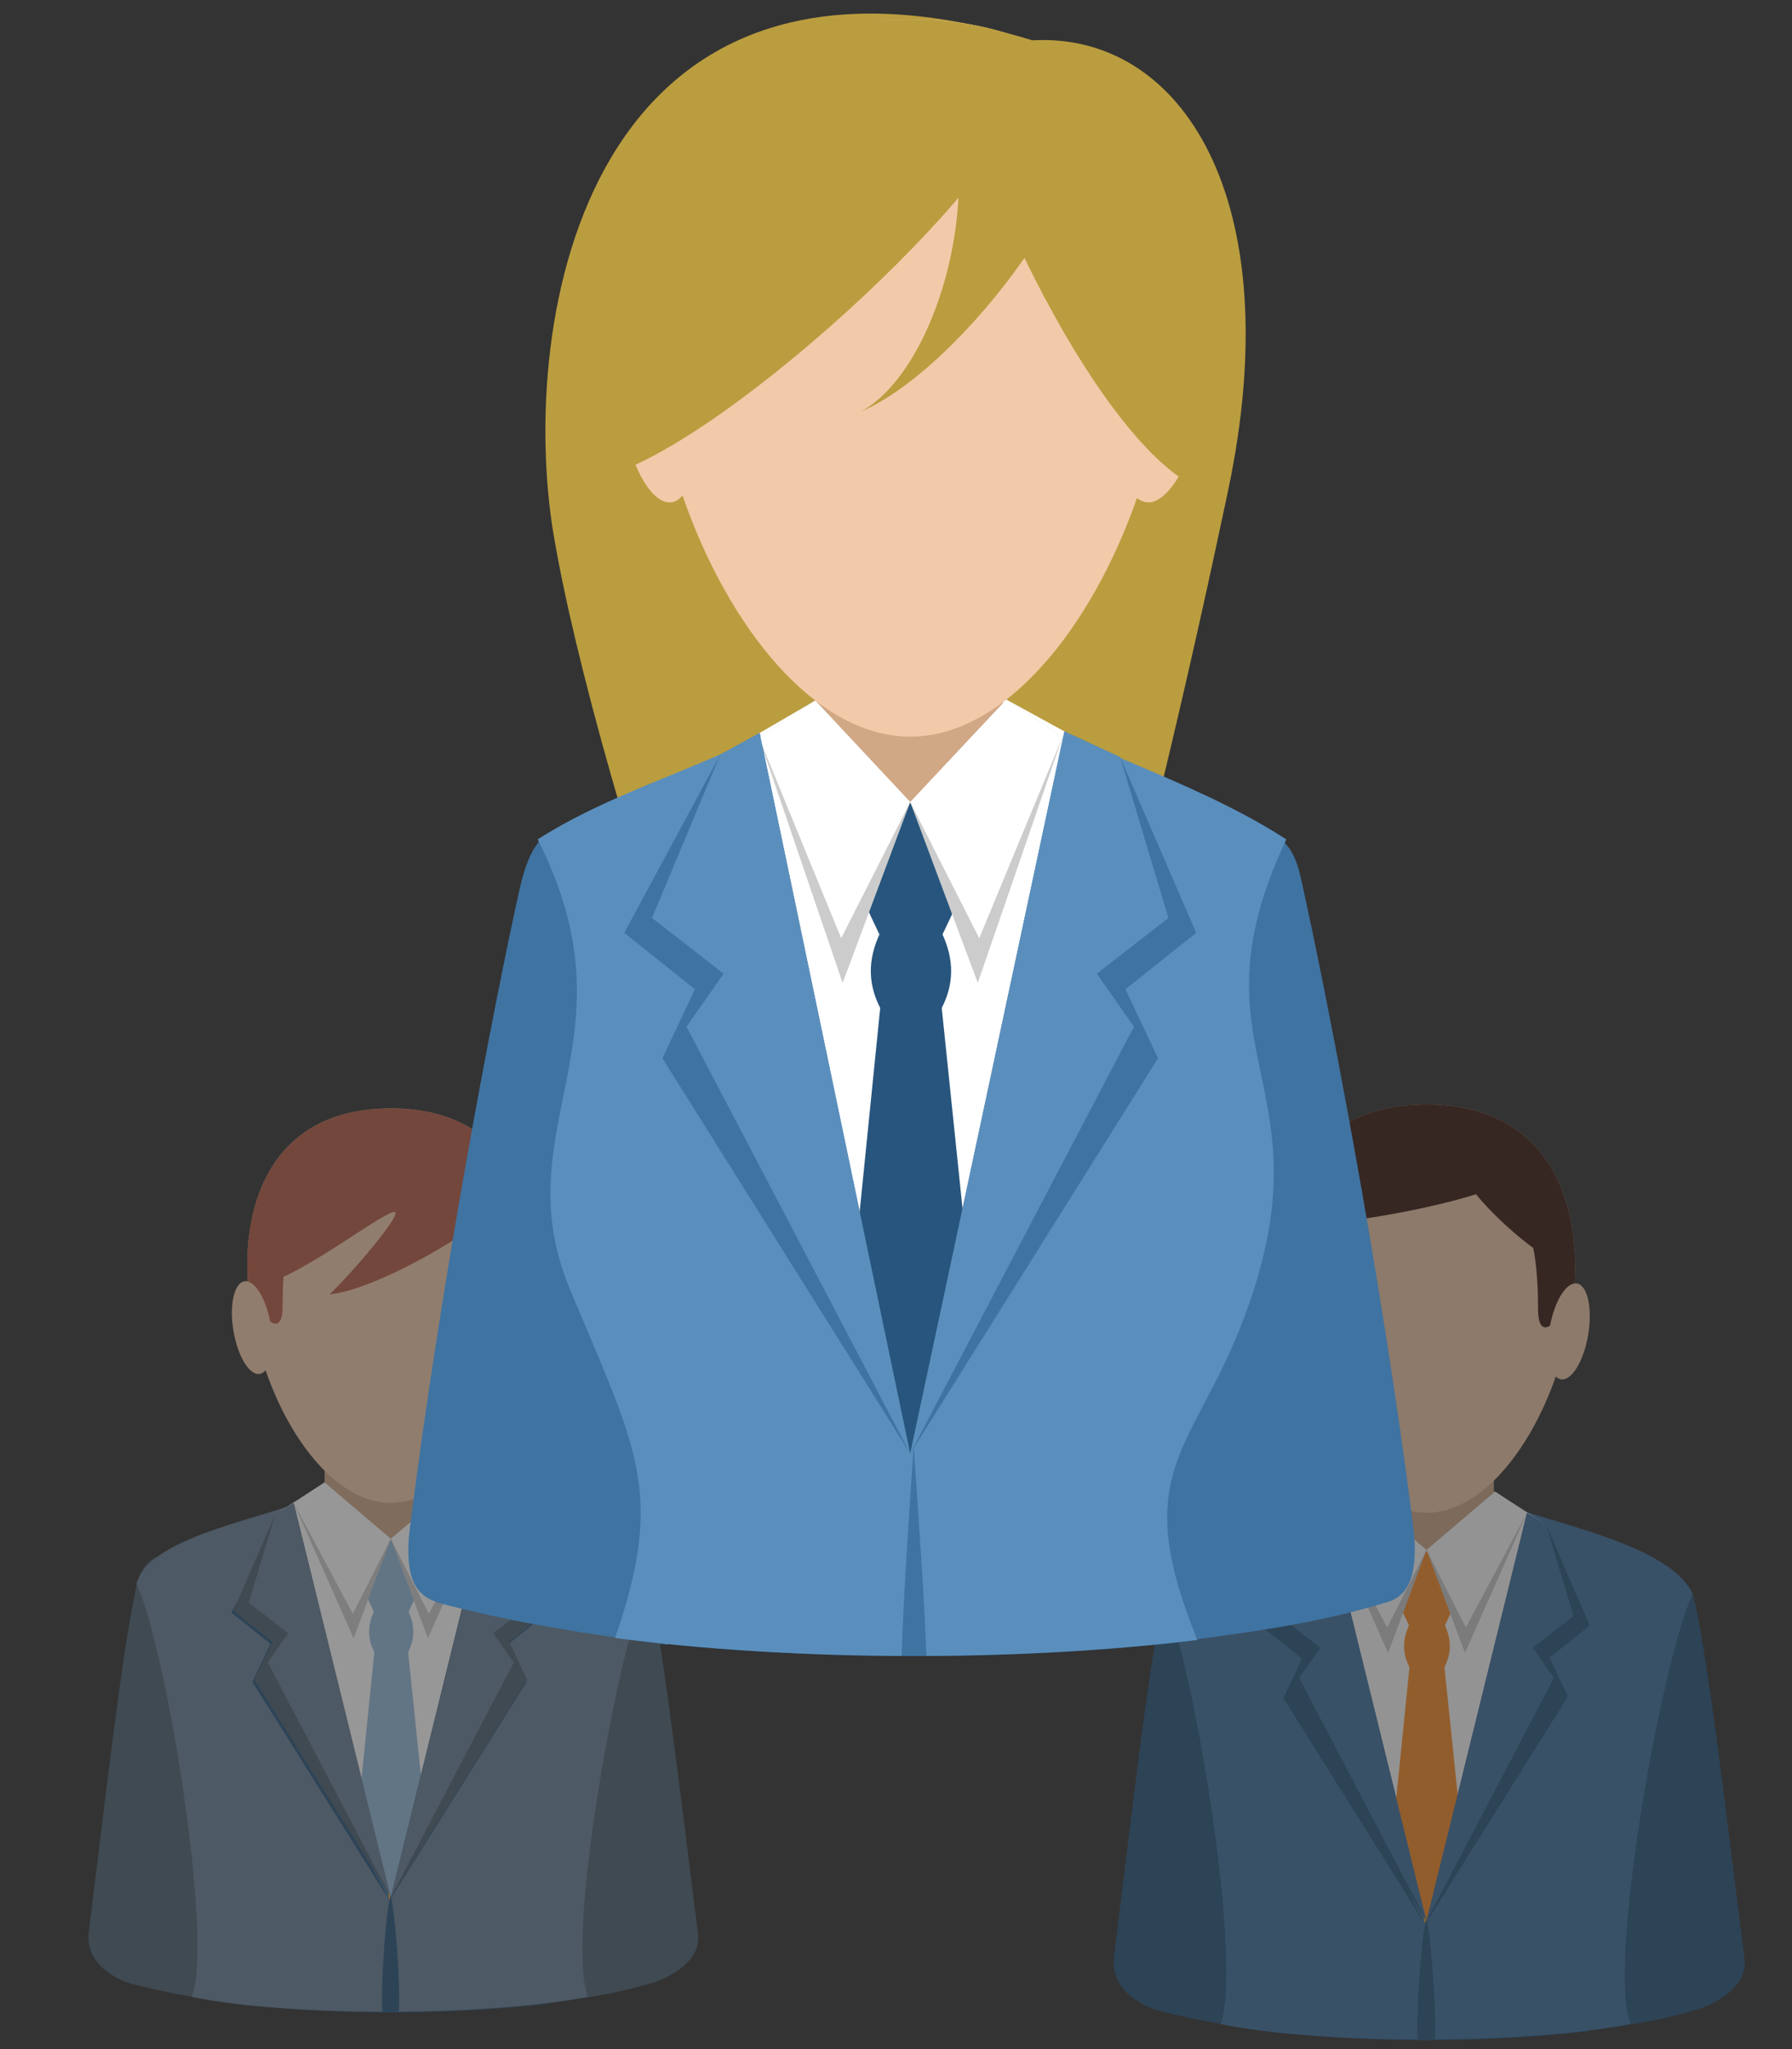 <?xml version="1.0" encoding="utf-8"?>
<!-- Generator: Adobe Illustrator 17.0.0, SVG Export Plug-In . SVG Version: 6.00 Build 0)  -->
<!DOCTYPE svg PUBLIC "-//W3C//DTD SVG 1.1//EN" "http://www.w3.org/Graphics/SVG/1.1/DTD/svg11.dtd">
<svg version="1.1" id="Objects" xmlns="http://www.w3.org/2000/svg" xmlns:xlink="http://www.w3.org/1999/xlink" x="0px" y="0px"
	 width="700px" height="800px" viewBox="-50 -175 700 800" enable-background="new -50 -175 700 800" xml:space="preserve">
<rect x="-50" y="-175" width="700" height="800" fill="#333333" stroke="none"/>
<g>
	<g opacity="0.49">
		<path fill="#4C6173" d="M140.049,444.734c24.762-5.912,59.251-19.929,63.751,0.101c5.345,23.815,11.946,80.263,18.869,135.098
			c1.492,11.823-13.662,17.949-17.434,19.093c-16.868,5.099-31.354,6.694-50.02,9.208l-15.233-163.4
			C139.973,444.788,140.023,444.739,140.049,444.734z"/>
		<path fill="#4C6173" d="M64.851,444.734c-31.274-7.461-56.13-24.863-61.589-0.303c-5.71,25.711-11.973,82.047-18.577,134.666
			c-1.695,13.477,12.345,19.271,16.891,20.451c16.191,4.202,30.144,6.265,48.107,8.688l15.232-163.4
			C64.923,444.788,64.874,444.737,64.851,444.734z"/>
		<path fill="#27557D" d="M40.48,605.042l-0.815,1.917c38.529,4.877,85.912,4.96,124.557,0.259
			c-0.356-0.781-0.705-1.509-1.044-2.176H40.48z"/>
		<path fill="#688096" d="M24.996,604.647c8.547-24.639-10.955-139.999-21.736-161.215c6.131-21.775,63.182-26.593,78.372-38.969
			c7.203,6.339,12.338,7.782,20.506,7.782s13.565-1.65,20.761-7.993c11.243,9.157,70.131,16.298,80.203,38.081
			c-11.465,24.306-32.491,140.038-23.392,162.206C141.354,612.078,64.468,612.614,24.996,604.647z"/>
		<polygon fill="#FFFFFF" points="63.66,414.928 61.839,463.413 102.427,566.449 142.433,463.413 139.945,413.595 122.906,404.25 
			81.636,404.465 		"/>
		<rect x="81.639" y="387.525" fill="#D1A886" width="40.544" height="41.995"/>
		<path fill="#FCB024" d="M108.861,455.479l2.827-5.972l-9.548-23.14l-9.393,22.766l2.999,6.344
			C100.114,455.479,104.488,455.479,108.861,455.479z"/>
		<polygon fill="#CCCCCC" points="81.63,404.465 102.14,426.369 87.541,465.403 69.499,412.513 		"/>
		<polygon fill="#27557D" points="69.631,411.453 102.14,566.997 48.621,481.665 55.651,466.77 40.381,454.596 61.116,416.143 		"/>
		<polygon fill="#CCCCCC" points="122.906,404.252 102.14,426.369 116.729,465.403 135.033,412.299 		"/>
		<polygon fill="#FCB024" points="95.746,469.993 108.861,469.993 115.677,535.744 102.14,566.997 89.107,535.744 		"/>
		<polygon fill="#FFFFFF" points="81.636,404.46 102.14,426.369 87.227,455.758 69.504,412.506 		"/>
		<polygon fill="#3F73A1" points="69.631,411.453 102.14,566.997 53.823,474.862 61.839,463.413 46.383,451.394 61.114,416.143 		
			"/>
		<polygon fill="#27557D" points="135.433,411.123 102.14,566.997 155.655,481.665 148.624,466.77 163.895,454.596 147.499,416.701 
					"/>
		<polygon fill="#3F73A1" points="135.433,411.123 102.14,566.997 150.449,474.862 142.433,463.413 157.885,451.394 
			147.499,416.701 		"/>
		<polygon fill="#FFFFFF" points="122.906,404.246 102.14,426.369 117.045,455.758 135.033,412.292 		"/>
		<path fill="#FCB024" d="M95.746,454.393h13.116c2.931,6.082,2.701,11.395,0,16.584H95.746
			C93.041,465.788,92.812,460.475,95.746,454.393z"/>
		<path fill="#27557D" d="M100.292,610.666c0.347-11.412,1.204-24.983,2.597-45.333c1.398,20.354,2.324,33.925,2.747,45.339
			C103.854,610.68,102.073,610.68,100.292,610.666z"/>
		<polygon fill="#FFFFFF" points="57.522,416.173 62.555,462.653 102.94,565.165 142.751,462.653 147.783,416.173 128.521,403.784 
			76.787,403.784 		"/>
		<rect x="76.787" y="387.146" fill="#D1A886" width="51.284" height="41.784"/>
		<path fill="#F2CAA9" d="M102.656,411.746c20.209,0,38.916-23.112,48.784-51.429c0.584,0.598,1.231,0.975,1.952,1.09
			c4.02,0.667,8.628-6.884,10.291-16.871c1.658-9.989-0.261-18.626-4.28-19.294c-0.284-0.049-0.571-0.051-0.862-0.018
			c1.973-35.088-12.571-67.495-55.885-67.495c-43.353,0-57.888,32.463-55.885,67.579c-0.441-0.118-0.882-0.138-1.314-0.067
			c-4.02,0.668-5.935,9.305-4.28,19.294c1.659,9.987,6.267,17.538,10.287,16.871c0.855-0.143,1.615-0.647,2.269-1.451
			C63.565,388.436,82.353,411.746,102.656,411.746z"/>
		<path fill="#B55C46" d="M158.55,325.225c1.973-35.088-12.58-67.495-55.894-67.495c-43.353,0-57.893,32.463-55.892,67.576
			c3.502,0.873,7.157,7.29,8.771,15.649c2.823,1.904,4.874,0.794,4.874-6.281c0-20.885,2.58-39.382,16.293-43.796
			c13.05-4.2,15.919,5.015,25.873,5.015c9.957,0,13.101-8.679,25.875-5.015c13.267,3.803,16.293,22.913,16.293,43.796
			c0,6.789,1.889,8.085,4.535,6.496C150.934,332.345,154.877,325.632,158.55,325.225z"/>
		<path fill="#93B9DB" d="M109.343,454.762l2.814-5.939l-9.501-23.036l-9.344,22.662l2.982,6.311
			C100.643,454.762,104.994,454.762,109.343,454.762z"/>
		<polygon fill="#CCCCCC" points="76.787,403.784 102.656,425.787 88.135,464.629 64.717,411.791 		"/>
		<polygon fill="#4C6173" points="64.717,411.791 102.656,565.708 49.407,480.81 56.403,465.994 41.208,453.88 57.522,416.173 		"/>
		<polygon fill="#CCCCCC" points="128.521,403.784 102.656,425.787 117.174,464.629 140.589,411.791 		"/>
		<polygon fill="#93B9DB" points="96.292,469.202 109.343,469.202 116.126,534.615 102.656,565.708 89.685,534.615 		"/>
		<path fill="#B55C46" d="M149.22,290.66c-5.593,11.181-51.829,38.176-70.492,39.641c8.37-7.783,28.046-30.856,25.538-32.061
			c-2.788-1.337-32.569,21.911-48.465,27.257C52.559,258.157,101.327,260.31,149.22,290.66z"/>
		<path fill="#B55C46" d="M122.92,279.484c2.41,11.183,18.603,44.303,26.644,45.77C157.61,326.718,158.083,250.516,122.92,279.484z"
			/>
		<polygon fill="#FFFFFF" points="76.787,403.784 102.656,425.787 87.82,455.037 64.717,411.791 		"/>
		<polygon fill="#688096" points="64.717,411.791 102.656,565.708 54.583,474.038 62.555,462.653 47.182,450.694 57.522,416.173 		
			"/>
		<polygon fill="#4C6173" points="140.589,411.791 102.656,565.708 155.898,480.81 148.903,465.994 164.094,453.88 147.783,416.173 
					"/>
		<polygon fill="#688096" points="140.589,411.791 102.656,565.708 150.719,474.038 142.751,462.653 158.121,450.694 
			147.783,416.173 		"/>
		<polygon fill="#FFFFFF" points="128.521,403.784 102.656,425.787 117.489,455.037 140.589,411.791 		"/>
		<path fill="#93B9DB" d="M96.292,453.679h13.05c2.918,6.046,2.689,11.333,0,16.494h-13.05
			C93.603,465.012,93.374,459.726,96.292,453.679z"/>
		<path fill="#27557D" d="M99.375,610.666c2.139,0.012,4.276,0.019,6.411,0.011c0.788-11.04-1.575-40.468-3.206-45.326
			C100.956,569.24,98.594,599.047,99.375,610.666z"/>
	</g>
	<g opacity="0.47">
		<path fill="#27557D" d="M545.939,449.754c25.625-6.119,61.319-20.626,65.975,0.104c5.537,24.648,12.364,83.068,19.529,139.819
			c1.546,12.236-14.137,18.575-18.039,19.762c-17.457,5.278-32.445,6.926-51.768,9.531L545.87,449.858
			C545.861,449.812,545.909,449.759,545.939,449.754z"/>
		<path fill="#27557D" d="M468.109,449.754c-32.364-7.722-58.087-25.732-63.735-0.314c-5.912,26.61-12.391,84.914-19.229,139.371
			c-1.751,13.948,12.773,19.945,17.478,21.165c16.76,4.35,31.204,6.484,49.793,8.991l15.766-169.111
			C468.187,449.812,468.136,449.757,468.109,449.754z"/>
		<path fill="#27557D" d="M442.89,615.665l-0.846,1.984c39.877,5.047,88.919,5.133,128.913,0.268
			c-0.369-0.809-0.73-1.562-1.077-2.252H442.89z"/>
		<path fill="#3F73A1" d="M426.865,615.256c8.845-25.499-11.335-144.89-22.493-166.849c6.341-22.535,65.387-27.522,81.107-40.331
			c7.455,6.561,12.765,8.053,21.222,8.053c8.455,0,14.038-1.709,21.486-8.272c11.634,9.476,72.584,16.868,83.008,39.412
			c-11.872,25.156-33.632,144.931-24.212,167.875C547.29,622.945,467.713,623.501,426.865,615.256z"/>
		<polygon fill="#FFFFFF" points="466.884,418.908 464.995,469.087 506.998,575.724 548.407,469.087 545.837,417.528 
			528.196,407.856 485.482,408.078 		"/>
		<rect x="485.489" y="390.545" fill="#D1A886" width="41.958" height="43.462"/>
		<path fill="#FCB024" d="M513.661,460.877l2.922-6.18l-9.878-23.948l-9.723,23.563l3.105,6.567
			C504.605,460.877,509.14,460.877,513.661,460.877z"/>
		<polygon fill="#CCCCCC" points="485.482,408.078 506.705,430.747 491.595,471.147 472.925,416.406 		"/>
		<polygon fill="#27557D" points="473.061,415.311 506.705,576.292 451.312,487.976 458.591,472.561 442.788,459.962 
			464.244,420.165 		"/>
		<polygon fill="#CCCCCC" points="528.196,407.857 506.705,430.747 521.804,471.147 540.748,416.186 		"/>
		<polygon fill="#FCB024" points="500.087,475.897 513.661,475.897 520.715,543.945 506.705,576.292 493.219,543.945 		"/>
		<polygon fill="#FFFFFF" points="485.482,408.073 506.705,430.747 491.271,461.164 472.929,416.401 		"/>
		<polygon fill="#3F73A1" points="473.061,415.311 506.705,576.292 456.699,480.935 464.995,469.087 449.004,456.647 
			464.242,420.165 		"/>
		<polygon fill="#27557D" points="541.162,414.969 506.705,576.292 562.087,487.976 554.812,472.561 570.616,459.962 553.65,420.74 
					"/>
		<polygon fill="#3F73A1" points="541.162,414.969 506.705,576.292 556.706,480.935 548.407,469.087 564.401,456.647 553.65,420.74 
					"/>
		<polygon fill="#FFFFFF" points="528.196,407.852 506.705,430.747 522.132,461.164 540.748,416.18 		"/>
		<path fill="#FCB024" d="M500.087,459.752h13.574c3.033,6.293,2.798,11.793,0,17.162h-13.574
			C497.289,471.545,497.051,466.045,500.087,459.752z"/>
		<path fill="#27557D" d="M504.788,621.485c0.36-11.811,1.248-25.856,2.696-46.917c1.441,21.065,2.4,35.111,2.834,46.922
			C508.482,621.5,506.634,621.5,504.788,621.485z"/>
		<polygon fill="#FFFFFF" points="460.527,420.195 465.738,468.301 507.536,574.394 548.732,468.301 553.946,420.195 
			534.003,407.373 480.465,407.373 		"/>
		<rect x="480.465" y="390.154" fill="#D1A886" width="53.076" height="43.244"/>
		<path fill="#F2CAA9" d="M507.239,415.614c20.916,0,40.279-23.919,50.491-53.226c0.601,0.619,1.273,1.009,2.017,1.129
			c4.156,0.689,8.929-7.126,10.65-17.462c1.714-10.338-0.27-19.277-4.429-19.968c-0.294-0.051-0.591-0.053-0.892-0.018
			c2.038-36.316-13.01-69.854-57.839-69.854c-44.871,0-59.914,33.598-57.839,69.94c-0.46-0.122-0.915-0.143-1.36-0.069
			c-4.158,0.691-6.147,9.631-4.429,19.968s6.486,18.152,10.643,17.462c0.889-0.146,1.675-0.67,2.354-1.501
			C466.782,391.49,486.226,415.614,507.239,415.614z"/>
		<path fill="#3B1911" d="M565.087,326.068c2.038-36.316-13.019-69.854-57.847-69.854c-44.871,0-59.916,33.598-57.847,69.937
			c3.627,0.903,7.409,7.544,9.079,16.196c2.925,1.971,5.045,0.822,5.045-6.501c0-21.615,2.67-40.759,16.859-45.326
			c13.509-4.348,16.475,5.189,26.787,5.189c10.3,0,13.553-8.982,26.778-5.189c13.727,3.936,16.859,23.713,16.859,45.326
			c0,7.027,1.956,8.369,4.692,6.724C557.205,333.438,561.285,326.491,565.087,326.068z"/>
		<path fill="#FC8D25" d="M514.16,460.133l2.909-6.147l-9.831-23.84l-9.674,23.456l3.086,6.531
			C505.155,460.133,509.659,460.133,514.16,460.133z"/>
		<polygon fill="#CCCCCC" points="480.465,407.373 507.239,430.146 492.21,470.344 467.974,415.66 		"/>
		<polygon fill="#27557D" points="467.974,415.66 507.239,574.957 452.13,487.092 459.369,471.757 443.642,459.221 460.527,420.195 
					"/>
		<polygon fill="#CCCCCC" points="534.003,407.373 507.239,430.146 522.263,470.344 546.494,415.66 		"/>
		<polygon fill="#FC8D25" points="500.652,475.077 514.16,475.077 521.177,542.778 507.239,574.957 493.817,542.778 		"/>
		<path fill="#3B1911" d="M547.593,279.844c-5.785,11.574-60.171,21.227-79.487,22.745
			C448.796,304.104,463.163,249.866,547.593,279.844z"/>
		<path fill="#3B1911" d="M519.84,279.844c2.495,11.574,31.542,36.901,39.869,38.417
			C568.028,319.778,556.228,249.866,519.84,279.844z"/>
		<polygon fill="#FFFFFF" points="480.465,407.373 507.239,430.146 491.884,460.417 467.974,415.66 		"/>
		<polygon fill="#3F73A1" points="467.974,415.66 507.239,574.957 457.485,480.083 465.738,468.301 449.829,455.924 
			460.527,420.195 		"/>
		<polygon fill="#27557D" points="546.494,415.66 507.239,574.957 562.341,487.092 555.103,471.757 570.825,459.221 
			553.946,420.195 		"/>
		<polygon fill="#3F73A1" points="546.494,415.66 507.239,574.957 556.982,480.083 548.732,468.301 564.642,455.924 
			553.946,420.195 		"/>
		<polygon fill="#FFFFFF" points="534.003,407.373 507.239,430.146 522.587,460.417 546.494,415.66 		"/>
		<path fill="#FC8D25" d="M500.652,459.013h13.509c3.021,6.258,2.781,11.728,0,17.071h-13.509
			C497.871,470.741,497.633,465.271,500.652,459.013z"/>
		<path fill="#27557D" d="M503.84,621.485c2.216,0.014,4.429,0.021,6.639,0.011c0.816-11.426-1.629-41.882-3.319-46.911
			C505.476,578.612,503.036,609.46,503.84,621.485z"/>
	</g>
	<g>
		<path fill="#3F73A1" d="M374.13,171.347c44.785-10.684,75.78-40.235,83.922-3.997c9.691,43.085,31.384,153.915,43.921,253.109
			c2.705,21.401-3.103,27.927-9.927,29.994c-30.512,9.233-56.712,12.107-90.481,16.662L374.01,171.543
			C374.001,171.453,374.079,171.361,374.13,171.347z"/>
		<path fill="#BA9D3F" d="M429.715,16.577c-27.614,130.77-82.652,363.789-124.27,363.789S182.215,129.886,166.19,33.367
			c-13.823-83.19,12.444-245.713,187.081-192.627C411.821-162.495,453.687-96.928,429.715,16.577z"/>
		<path fill="#3F73A1" d="M238.106,171.347c-56.583-13.496-75.398-43.03-85.281,1.404c-10.342,46.513-30.715,153.287-42.674,248.471
			c-3.072,24.392,5.269,28.039,13.498,30.17c29.285,7.602,54.532,11.333,87.023,15.724l27.554-295.571
			C238.231,171.453,238.144,171.358,238.106,171.347z"/>
		<path fill="#27557D" d="M194.016,461.332l-1.469,3.47c69.686,8.824,155.403,8.972,225.306,0.471
			c-0.649-1.416-1.275-2.731-1.883-3.939H194.016V461.332z"/>
		<path fill="#5A8FBD" d="M190.256,464.501c19.777-57.045,8.351-73.835-17.577-136.003c-26.422-63.391,27.206-97.316-12.655-175.777
			c35.325-22.653,80.963-31.823,108.435-54.212c13.029,11.467,22.313,14.085,37.093,14.085c14.773,0,24.538-2.996,37.56-14.466
			c20.326,16.561,72.391,30.504,109.347,54.592c-37.996,80.534,13.475,93.791-12.662,175.777
			c-19.966,62.593-51.073,66.061-22.047,136.779C347.107,473.862,260.318,473.605,190.256,464.501z"/>
		<polygon fill="#FFFFFF" points="235.958,117.439 232.653,205.146 306.071,391.52 378.448,205.146 373.95,115.027 343.12,98.129 
			268.463,98.513 		"/>
		<rect x="268.477" y="67.872" fill="#D1A886" width="73.331" height="75.957"/>
		<path fill="#F2CAA9" d="M305.553,112.597c36.744,0,70.76-42.022,88.693-93.5c1.056,1.081,2.236,1.765,3.544,1.985
			c7.318,1.211,15.69-12.525,18.712-30.68c3.01-18.155-0.466-33.868-7.782-35.079c-0.511-0.079-1.033-0.092-1.568-0.032
			c3.587-63.779-22.856-122.708-101.601-122.708c-78.817,0-105.235,59.013-101.601,122.861c-0.795-0.208-1.603-0.247-2.388-0.122
			c-7.314,1.211-10.79,16.924-7.787,35.079c3.026,18.155,11.398,31.893,18.705,30.68c1.559-0.261,2.939-1.18,4.128-2.64
			C234.482,70.214,268.639,112.597,305.553,112.597z"/>
		<path fill="#27557D" d="M317.712,190.788l5.11-10.792l-17.272-41.865l-16.99,41.188l5.42,11.469
			C301.89,190.788,309.806,190.788,317.712,190.788z"/>
		<polygon fill="#CCCCCC" points="268.452,98.513 305.553,138.133 279.149,208.747 246.513,113.066 		"/>
		<polygon fill="#3F73A1" points="246.751,111.154 305.553,392.511 208.748,238.154 221.463,211.217 193.85,189.194 
			231.338,119.634 		"/>
		<polygon fill="#CCCCCC" points="343.12,98.129 305.553,138.133 331.949,208.747 365.054,112.692 		"/>
		<polygon fill="#27557D" points="293.982,217.045 317.712,217.045 330.047,335.981 305.553,392.511 281.975,335.981 		"/>
		<polygon fill="#FFFFFF" points="268.463,98.504 305.553,138.133 278.586,191.292 246.522,113.06 		"/>
		<polygon fill="#5A8FBD" points="246.751,111.154 305.553,392.511 218.159,225.846 232.653,205.146 204.703,183.403 
			231.338,119.634 		"/>
		<polygon fill="#3F73A1" points="365.779,110.555 305.553,392.511 402.345,238.154 389.636,211.217 417.259,189.194 
			387.602,120.643 		"/>
		<polygon fill="#5A8FBD" points="365.779,110.555 305.553,392.511 392.943,225.846 378.448,205.146 406.397,183.403 
			387.602,120.643 		"/>
		<polygon fill="#FFFFFF" points="343.12,98.123 305.553,138.133 332.517,191.292 365.054,112.68 		"/>
		<path fill="#27557D" d="M293.982,188.83h23.733c5.297,10.996,4.886,20.61,0,29.994h-23.733
			C289.09,209.44,288.685,199.826,293.982,188.83z"/>
		<path fill="#3F73A1" d="M302.209,471.513c0.629-20.648,2.183-45.197,4.71-82.003c2.522,36.811,4.198,61.369,4.955,82.003
			C308.656,471.534,305.433,471.526,302.209,471.513z"/>
		<path fill="#F2CAA9" d="M409.022-33.306c7.09,1.58,10.144,14.988,6.821,29.936c-3.32,14.964-11.768,25.815-18.868,24.24
			c-7.094-1.58-10.148-14.99-6.821-29.95C393.475-24.032,401.923-34.88,409.022-33.306z"/>
		<path fill="#BA9D3F" d="M408.601-44.709c3.662-63.779-23.274-122.708-103.459-122.708c-80.242,0-107.157,59.013-103.463,122.847
			c6.493,1.598,13.253,13.273,16.238,28.465c5.237,3.456,9.018,1.434,9.018-11.425c0-37.963,4.786-71.6,30.17-79.624
			c24.15-7.637,29.469,9.116,47.901,9.116c18.43,0,24.24-15.778,47.888-9.116c24.56,6.919,30.163,41.662,30.163,79.624
			c0,12.34,3.49,14.701,8.393,11.82C394.509-31.757,401.805-43.96,408.601-44.709z"/>
		<path fill="#BA9D3F" d="M378.279-145.828c5.107,35.744-51.076,113.635-91.932,131.522c26.083-14.482,43.214-68.307,36.915-107.256
			C321.786-130.687,382.539-139.024,378.279-145.828z"/>
		<path fill="#BA9D3F" d="M351.053-141.076c-4.826,35.781-125.801,147.061-169.991,153.13
			C167.349-171.92,280.452-95.531,291.508-132.709C294.137-141.572,353.298-133.378,351.053-141.076z"/>
		<path fill="#BA9D3F" d="M321.999-163.934c-2.874,36.003,56.262,165.003,98.159,180.298
			c15.803-131.676-18.388-148.807-41.741-159.494C370.014-146.969,318.171-156.879,321.999-163.934z"/>
	</g>
</g>
</svg>
